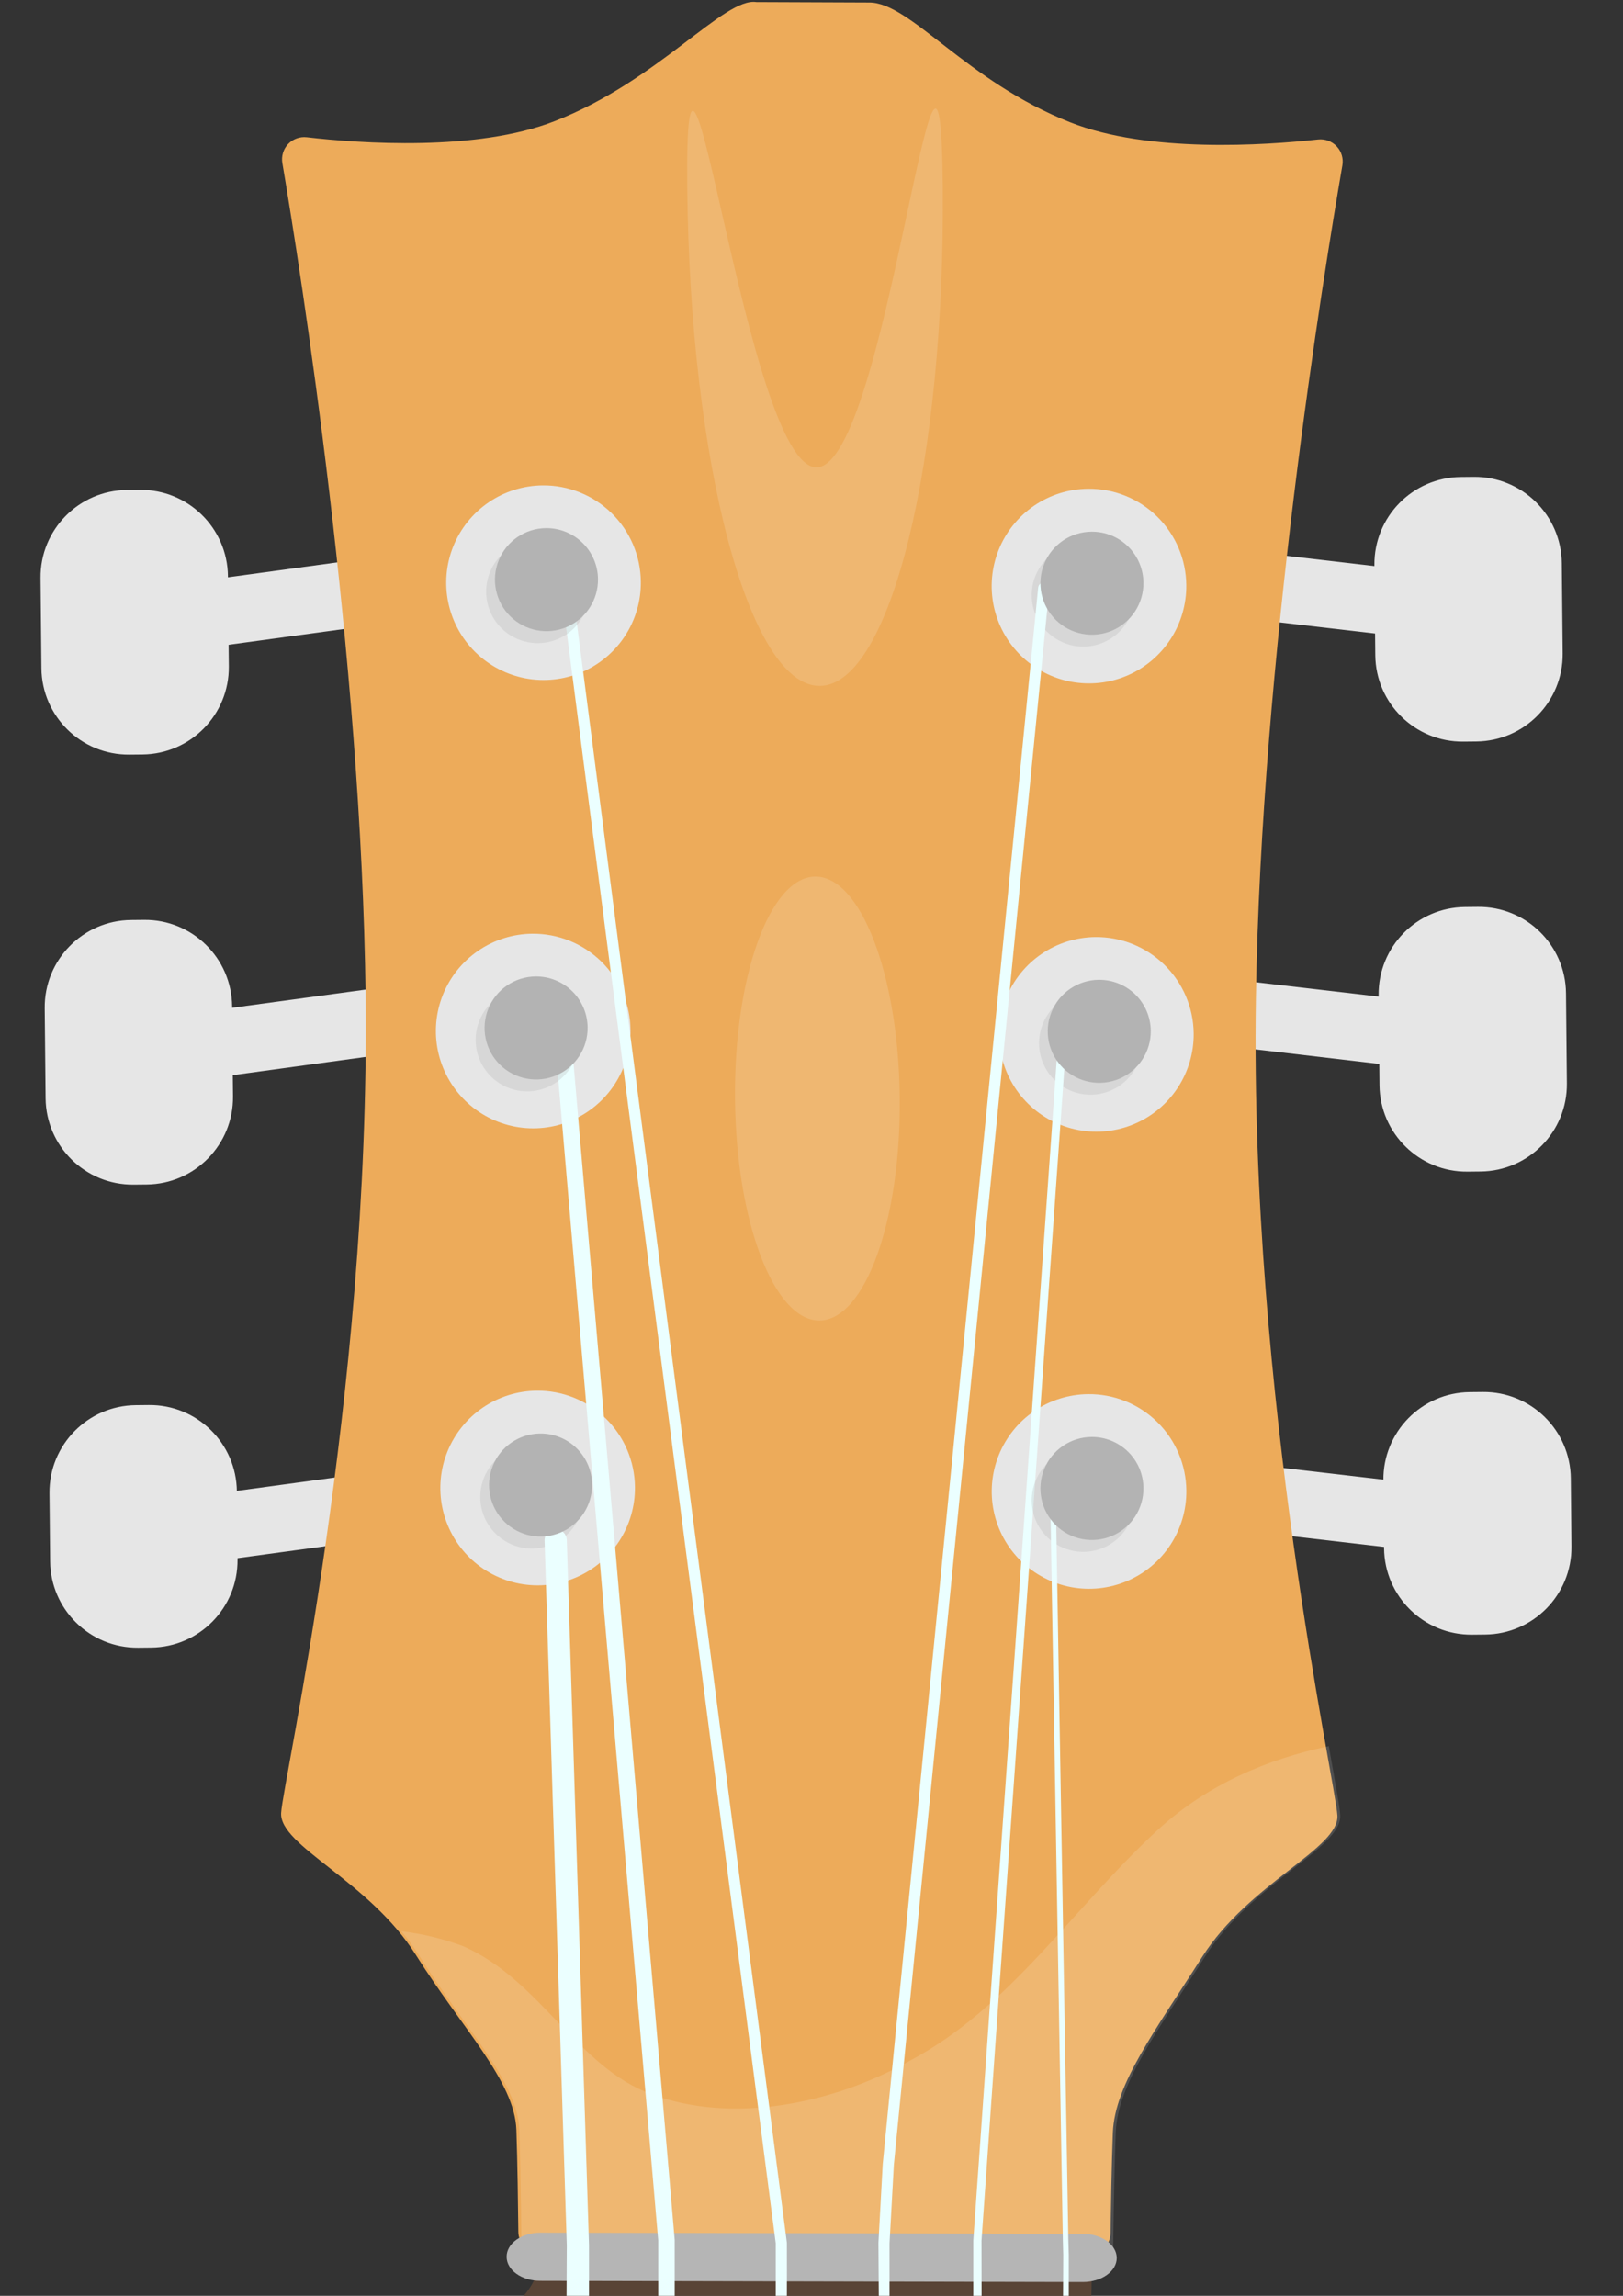 <?xml version="1.0" encoding="UTF-8" standalone="no"?>
<!-- Created with Inkscape (http://www.inkscape.org/) -->

<svg
   width="210mm"
   height="297mm"
   viewBox="0 0 595.276 841.89"
   version="1.1"
   id="svg1439"
   sodipodi:docname="temp.svg"
   inkscape:version="1.1.2 (0a00cf5339, 2022-02-04)"
   xmlns:inkscape="http://www.inkscape.org/namespaces/inkscape"
   xmlns:sodipodi="http://sodipodi.sourceforge.net/DTD/sodipodi-0.dtd"
   xmlns="http://www.w3.org/2000/svg"
   xmlns:svg="http://www.w3.org/2000/svg">
  <rect x="0" y="0" width="595.276" height="841.89" fill="#333333" stroke="none"/>
  <sodipodi:namedview
     id="namedview1441"
     pagecolor="#ffffff"
     bordercolor="#666666"
     borderopacity="1.0"
     inkscape:pageshadow="2"
     inkscape:pageopacity="0.0"
     inkscape:pagecheckerboard="0"
     inkscape:document-units="pt"
     showgrid="false"
     inkscape:zoom="0.26740451"
     inkscape:cx="200.07142"
     inkscape:cy="876.94855"
     inkscape:window-width="1919"
     inkscape:window-height="1031"
     inkscape:window-x="0"
     inkscape:window-y="23"
     inkscape:window-maximized="1"
     inkscape:current-layer="layer1"
     width="211mm"
     units="mm"
     scale-x="1"
     showborder="true" />
  <defs
     id="defs1436" />
  <g
     inkscape:label="Ebene 1"
     inkscape:groupmode="layer"
     id="layer1">
    <g
       id="g1206"
       transform="matrix(2.036,0,0,2.036,-156.276,-133.622)">
      <path
         id="neck-2"
         d="m 151.1,177.23 -0.53,-12.09 -39.02,5.32 0.53,12.1 z"
         fill="#e6e6e6"
         data-darkreader-inline-fill="">
        <animate
           attributeName="fill"
           restart="always"
           dur="4s"
           keyTimes="0;.1;1"
           values="#5f93f8; #5f93f8; #e6e6e6" />
      </path>
      <path
         id="neck-1"
         d="m 151.04,254.84 -0.54,-12.05 -39.03,5.32 0.55,12.08 z"
         fill="#e6e6e6"
         data-darkreader-inline-fill="">
        <animate
           attributeName="fill"
           restart="always"
           dur="4s"
           keyTimes="0;.1;1"
           values="#5f93f8; #5f93f8; #e6e6e6" />
      </path>
      <path
         id="neck-0"
         d="m 150.67,342.03 -0.55,-12.06 -39.02,5.31 0.53,12.07 z"
         fill="#e6e6e6"
         data-darkreader-inline-fill="">
        <animate
           attributeName="fill"
           restart="always"
           dur="4s"
           keyTimes="0;.1;1"
           values="#5f93f8; #5f93f8; #e6e6e6" />
      </path>
      <path
         id="key-1"
         d="m 100.834,278.997 2.34,-0.023 c 8.676,-0.084 15.641,-7.186 15.556,-15.862 l -0.159,-16.25 c -0.085,-8.676 -7.187,-15.64 -15.863,-15.555 l -2.34,0.023 c -8.676,0.084 -15.64,7.186 -15.556,15.862 l 0.159,16.25 c 0.085,8.675 7.187,15.64 15.863,15.555 z"
         fill="#e6e6e6"
         data-darkreader-inline-fill="">
        <animate
           attributeName="fill"
           restart="always"
           dur="4s"
           keyTimes="0;.1;1"
           values="#5f93f8; #5f93f8; #e6e6e6" />
      </path>
      <path
         id="key-0"
         d="m 101.65,362.4 2.34,-0.023 c 8.676,-0.085 15.64,-7.187 15.556,-15.863 l -0.12,-12.27 c -0.085,-8.676 -7.187,-15.64 -15.863,-15.555 l -2.34,0.023 c -8.676,0.084 -15.64,7.186 -15.556,15.862 l 0.12,12.27 c 0.085,8.676 7.187,15.64 15.863,15.556 z"
         fill="#e6e6e6"
         data-darkreader-inline-fill="">
        <animate
           attributeName="fill"
           restart="always"
           dur="4s"
           keyTimes="0;.1;1"
           values="#5f93f8; #5f93f8; #e6e6e6" />
      </path>
      <path
         id="key-2"
         d="m 100.081,201.546 2.34,-0.023 c 8.676,-0.085 15.64,-7.187 15.555,-15.863 l -0.158,-16.249 c -0.085,-8.676 -7.187,-15.64 -15.863,-15.556 l -2.34,0.023 c -8.676,0.085 -15.64,7.187 -15.556,15.863 l 0.159,16.249 c 0.085,8.676 7.187,15.641 15.863,15.556 z"
         fill="#e6e6e6"
         data-darkreader-inline-fill="">
        <animate
           attributeName="fill"
           restart="always"
           dur="4s"
           keyTimes="0;.1;1"
           values="#5f93f8; #5f93f8; #e6e6e6" />
      </path>
      <path
         id="neck-3"
         d="m 291.23,175.86 0.29,-12.1 39.11,4.56 -0.28,12.1 z"
         fill="#e6e6e6"
         data-darkreader-inline-fill="">
        <animate
           attributeName="fill"
           restart="always"
           dur="4s"
           keyTimes="0;.1;1"
           values="#5f93f8; #5f93f8; #e6e6e6" />
      </path>
      <path
         id="neck-4"
         d="m 292.81,253.45 0.3,-12.06 39.12,4.56 -0.31,12.09 z"
         fill="#e6e6e6"
         data-darkreader-inline-fill="">
        <animate
           attributeName="fill"
           restart="always"
           dur="4s"
           keyTimes="0;.1;1"
           values="#5f93f8; #5f93f8; #e6e6e6" />
      </path>
      <path
         id="neck-5"
         d="m 294.88,340.62 0.31,-12.07 39.12,4.55 -0.29,12.07 z"
         fill="#e6e6e6"
         data-darkreader-inline-fill="">
        <animate
           attributeName="fill"
           restart="always"
           dur="4s"
           keyTimes="0;.1;1"
           values="#5f93f8; #5f93f8; #e6e6e6" />
      </path>
      <path
         id="key-4"
         d="m 343.001,228.964 -2.34,0.023 c -8.676,0.085 -15.64,7.187 -15.555,15.863 l 0.159,16.249 c 0.084,8.676 7.186,15.641 15.862,15.556 l 2.34,-0.023 c 8.676,-0.085 15.641,-7.187 15.556,-15.863 l -0.159,-16.249 c -0.085,-8.676 -7.187,-15.64 -15.863,-15.556 z"
         fill="#e6e6e6"
         data-darkreader-inline-fill="">
        <animate
           attributeName="fill"
           restart="always"
           dur="4s"
           keyTimes="0;.1;1"
           values="#5f93f8; #5f93f8; #e6e6e6" />
      </path>
      <path
         id="key-5"
         d="m 343.866,316.342 -2.34,0.023 c -8.676,0.085 -15.641,7.187 -15.556,15.863 l 0.12,12.269 c 0.085,8.676 7.187,15.64 15.863,15.556 l 2.34,-0.023 c 8.676,-0.085 15.64,-7.187 15.555,-15.863 l -0.12,-12.269 c -0.084,-8.676 -7.186,-15.641 -15.862,-15.556 z"
         fill="#e6e6e6"
         data-darkreader-inline-fill="">
        <animate
           attributeName="fill"
           restart="always"
           dur="4s"
           keyTimes="0;.1;1"
           values="#5f93f8; #5f93f8; #e6e6e6" />
      </path>
      <path
         id="key-3"
         d="m 342.244,151.515 -2.339,0.023 c -8.676,0.085 -15.641,7.187 -15.556,15.863 l 0.159,16.249 c 0.084,8.676 7.187,15.641 15.862,15.556 l 2.34,-0.023 c 8.676,-0.085 15.641,-7.187 15.556,-15.863 l -0.159,-16.249 c -0.085,-8.676 -7.187,-15.64 -15.863,-15.556 z"
         fill="#e6e6e6"
         data-darkreader-inline-fill="">
        <animate
           attributeName="fill"
           restart="always"
           dur="4s"
           keyTimes="0;.1;1"
           values="#5f93f8; #5f93f8; #e6e6e6" />
      </path>
      <path
         d="m 273.4,475.74 -100.28,-0.21 c 0,1.37 -2.194,3.81 -2.194,3.81 l 102.429,-1e-5 c 0,0 0.065,-2.24 0.045,-3.6 z"
         fill="#594436"
         data-darkreader-inline-fill=""
         id="path14"
         sodipodi:nodetypes="cccccc" />
      <path
         d="m 213,66 c -5.84,-0.87 -17.55,14.14 -36.37,21.47 -14,5.47 -34.9,4 -44.61,2.88 -0.616,-0.071 -1.241,0.003 -1.823,0.215 -0.583,0.212 -1.109,0.557 -1.536,1.007 -0.426,0.45 -0.743,0.993 -0.923,1.586 -0.181,0.593 -0.221,1.22 -0.118,1.832 3.3,19.48 14.26,88.66 15,150.05 0.83,72.3 -14.88,141.16 -15.22,147.12 -0.34,5.96 15.86,12.22 24.27,25.57 8.41,13.35 17.8,22.72 18.11,31.51 0.2,5.82 0.3,13.67 0.35,18.32 0,1.051 0.413,2.059 1.15,2.807 0.737,0.749 1.739,1.177 2.79,1.193 L 198,472 l 23.49,0.38 h 1.7 l 16.32,-0.19 33.3,-0.4 c 1.052,0 2.062,-0.414 2.811,-1.154 0.748,-0.739 1.176,-1.744 1.189,-2.796 0.07,-4.58 0.2,-12.28 0.42,-18.08 0.35,-8.78 7.62,-18.34 16.08,-31.65 8.46,-13.31 24.68,-19.51 24.37,-25.47 -0.31,-5.96 -15.82,-74.93 -14.68,-147.23 0.95,-61.38 12.21,-130.52 15.58,-150 0.106,-0.61 0.068,-1.237 -0.109,-1.83 -0.178,-0.593 -0.491,-1.137 -0.915,-1.589 -0.423,-0.452 -0.946,-0.799 -1.527,-1.014 -0.581,-0.215 -1.203,-0.293 -1.819,-0.226 -9.72,1.06 -30.59,2.46 -44.61,-3.07 C 250.79,80.29 240.73,66 233.31,66.08 Z"
         fill="#edab5a"
         data-darkreader-inline-fill=""
         id="path18" />
      <path
         opacity="0.14"
         d="m 240.73,436.75 c -13.93,7.87 -32.11,11.5 -46.64,6.05 -13.33,-4.84 -20,-20.59 -33.92,-26.65 -3.586,-1.336 -7.319,-2.236 -11.12,-2.68 1.144,1.362 2.197,2.798 3.15,4.3 8.4,13.34 17.81,22.72 18.11,31.51 0.3,8.79 0.38,22.22 0.38,22.22 l 27.86,0.45 23.5,0.38 h 1.7 l 16.31,-0.19 37.22,-0.45 c 0,0 0.13,-13.19 0.47,-22 0.34,-8.81 7.61,-18.34 16.07,-31.65 8.46,-13.31 24.69,-19.51 24.37,-25.47 -0.06,-1.31 -0.86,-5.67 -2.06,-12.44 C 305,382.48 294.4,387 285.55,395 269.8,409.49 258.9,427.05 240.73,436.75 Z"
         fill="#ffffff"
         data-darkreader-inline-fill=""
         id="path20" />
      <path
         d="m 173.7,318.75 c 2.915,0.006 5.763,0.876 8.184,2.501 2.42,1.624 4.305,3.93 5.415,6.626 1.11,2.696 1.396,5.66 0.822,8.518 -0.575,2.858 -1.984,5.482 -4.05,7.539 -2.065,2.057 -4.695,3.456 -7.555,4.019 -2.861,0.563 -5.824,0.265 -8.515,-0.857 -2.691,-1.121 -4.989,-3.015 -6.604,-5.442 -1.615,-2.427 -2.473,-5.279 -2.467,-8.194 0.004,-1.936 0.389,-3.852 1.133,-5.638 0.745,-1.787 1.834,-3.41 3.205,-4.776 1.372,-1.366 2.999,-2.448 4.789,-3.185 1.79,-0.738 3.707,-1.115 5.643,-1.111 z"
         fill="#75787a"
         data-darkreader-inline-fill=""
         id="path22" />
      <path
         d="m 173.84,349 h -0.2 c -3.062,-0.009 -6.052,-0.925 -8.594,-2.633 -2.541,-1.708 -4.519,-4.13 -5.684,-6.962 -1.166,-2.831 -1.466,-5.944 -0.863,-8.946 0.603,-3.002 2.082,-5.757 4.251,-7.919 1.436,-1.453 3.15,-2.602 5.04,-3.379 1.89,-0.776 3.917,-1.164 5.96,-1.141 4.111,-0.019 8.06,1.597 10.98,4.49 2.92,2.894 4.571,6.829 4.59,10.94 0.018,4.111 -1.597,8.061 -4.491,10.981 -2.893,2.92 -6.828,4.57 -10.939,4.589 z m -0.31,-29.48 c -3.713,0.016 -7.268,1.506 -9.882,4.143 -2.614,2.637 -4.074,6.204 -4.058,9.917 0.016,3.713 1.506,7.268 4.143,9.882 2.636,2.614 6.204,4.074 9.917,4.058 h 0.17 c 1.838,-0.008 3.657,-0.378 5.353,-1.089 1.695,-0.71 3.234,-1.748 4.529,-3.054 1.294,-1.305 2.319,-2.853 3.015,-4.555 0.696,-1.701 1.051,-3.523 1.043,-5.362 -0.008,-1.838 -0.378,-3.657 -1.089,-5.353 -0.711,-1.695 -1.749,-3.234 -3.054,-4.529 -1.306,-1.294 -2.854,-2.319 -4.555,-3.015 -1.702,-0.697 -3.524,-1.051 -5.362,-1.043 z"
         fill="#3f3f3f"
         data-darkreader-inline-fill=""
         id="path24" />
      <path
         d="m 173.69,326.26 c 1.429,0.004 2.826,0.432 4.012,1.229 1.187,0.797 2.11,1.928 2.654,3.25 0.544,1.322 0.684,2.776 0.402,4.177 -0.282,1.402 -0.973,2.688 -1.986,3.697 -1.013,1.009 -2.302,1.694 -3.705,1.971 -1.403,0.276 -2.856,0.13 -4.175,-0.419 -1.32,-0.55 -2.447,-1.478 -3.24,-2.668 -0.792,-1.189 -1.214,-2.587 -1.212,-4.017 0.005,-1.918 0.772,-3.756 2.131,-5.11 1.359,-1.354 3.201,-2.113 5.119,-2.11 z"
         fill="#75787a"
         data-darkreader-inline-fill=""
         id="path26" />
      <path
         d="m 173.75,341.47 h -0.09 c -2.122,0 -4.156,-0.843 -5.657,-2.343 -1.5,-1.5 -2.343,-3.535 -2.343,-5.657 0,-2.122 0.843,-4.157 2.343,-5.657 1.501,-1.5 3.535,-2.343 5.657,-2.343 2.122,-0.007 4.159,0.83 5.664,2.325 1.505,1.496 2.355,3.528 2.361,5.65 0.007,2.122 -0.83,4.159 -2.325,5.664 -1.496,1.505 -3.528,2.354 -5.65,2.361 z M 173.62,327 c -1.724,0 -3.377,0.685 -4.596,1.904 -1.219,1.219 -1.904,2.872 -1.904,4.596 0,1.724 0.685,3.377 1.904,4.596 1.219,1.219 2.872,1.904 4.596,1.904 h 0.08 c 1.724,-0.007 3.375,-0.698 4.589,-1.921 1.214,-1.224 1.893,-2.88 1.886,-4.604 -0.006,-1.724 -0.698,-3.375 -1.921,-4.589 -1.224,-1.214 -2.88,-1.893 -4.604,-1.886 z"
         fill="#3f3f3f"
         data-darkreader-inline-fill=""
         id="path28" />
      <path
         d="m 272.87,319 c 2.915,0.006 5.763,0.876 8.184,2.501 2.421,1.624 4.305,3.93 5.416,6.626 1.11,2.696 1.396,5.66 0.821,8.518 -0.575,2.858 -1.984,5.482 -4.049,7.539 -2.066,2.057 -4.695,3.456 -7.556,4.019 -2.86,0.563 -5.823,0.265 -8.514,-0.856 -2.691,-1.122 -4.99,-3.016 -6.604,-5.443 -1.615,-2.427 -2.474,-5.279 -2.468,-8.194 0.003,-1.936 0.387,-3.853 1.131,-5.64 0.744,-1.787 1.833,-3.411 3.205,-4.777 1.371,-1.366 2.999,-2.448 4.79,-3.185 1.79,-0.737 3.708,-1.113 5.644,-1.108 z"
         fill="#75787a"
         data-darkreader-inline-fill=""
         id="path30" />
      <path
         d="m 273,349.18 h -0.19 c -2.036,0.009 -4.053,-0.384 -5.937,-1.155 -1.884,-0.771 -3.597,-1.906 -5.042,-3.339 -1.446,-1.433 -2.595,-3.137 -3.381,-5.014 -0.787,-1.878 -1.197,-3.891 -1.205,-5.927 -0.009,-2.035 0.384,-4.053 1.155,-5.936 0.771,-1.884 1.905,-3.598 3.339,-5.043 1.433,-1.445 3.137,-2.594 5.014,-3.381 1.877,-0.787 3.891,-1.196 5.927,-1.205 h 0.19 c 4.111,-0.017 8.06,1.599 10.979,4.494 2.919,2.895 4.569,6.83 4.586,10.941 0.017,4.111 -1.599,8.06 -4.494,10.979 -2.895,2.919 -6.83,4.569 -10.941,4.586 z m -0.31,-29.48 c -3.745,0.024 -7.328,1.531 -9.963,4.192 -2.636,2.661 -4.109,6.258 -4.097,10.003 0.012,3.745 1.508,7.332 4.16,9.976 2.652,2.644 6.245,4.129 9.99,4.129 3.745,0 7.337,-1.485 9.989,-4.129 2.653,-2.644 4.149,-6.231 4.161,-9.976 0.012,-3.745 -1.462,-7.342 -4.097,-10.003 -2.636,-2.661 -6.218,-4.168 -9.963,-4.192 z"
         fill="#3f3f3f"
         data-darkreader-inline-fill=""
         id="path32" />
      <path
         d="m 272.85,326.47 c 1.43,0.002 2.827,0.428 4.015,1.224 1.188,0.796 2.113,1.927 2.658,3.248 0.546,1.322 0.687,2.776 0.406,4.178 -0.281,1.402 -0.971,2.69 -1.984,3.699 -1.012,1.01 -2.302,1.697 -3.704,1.974 -1.403,0.277 -2.857,0.132 -4.177,-0.417 -1.321,-0.549 -2.448,-1.477 -3.241,-2.668 -0.793,-1.19 -1.215,-2.588 -1.213,-4.018 10e-4,-0.949 0.19,-1.889 0.554,-2.766 0.365,-0.877 0.898,-1.673 1.571,-2.343 0.672,-0.671 1.47,-1.202 2.347,-1.565 0.878,-0.362 1.818,-0.547 2.768,-0.546 z"
         fill="#75787a"
         data-darkreader-inline-fill=""
         id="path34" />
      <path
         d="m 272.92,341.67 h -0.1 c -2.122,0 -4.157,-0.843 -5.657,-2.343 -1.5,-1.5 -2.343,-3.535 -2.343,-5.657 0.021,-2.115 0.87,-4.138 2.366,-5.634 1.496,-1.496 3.519,-2.345 5.634,-2.366 2.007,0.15 3.883,1.051 5.256,2.523 1.372,1.472 2.139,3.407 2.148,5.42 0.009,2.012 -0.741,3.954 -2.101,5.438 -1.359,1.484 -3.228,2.401 -5.233,2.569 z m -0.14,-14.46 c -1.724,0.007 -3.375,0.698 -4.589,1.922 -1.214,1.223 -1.893,2.879 -1.886,4.603 0.006,1.724 0.698,3.375 1.921,4.589 1.224,1.214 2.88,1.893 4.604,1.886 0.85,0.007 1.693,-0.156 2.479,-0.478 0.787,-0.323 1.501,-0.8 2.101,-1.402 0.909,-0.905 1.53,-2.06 1.784,-3.318 0.253,-1.258 0.128,-2.563 -0.36,-3.75 -0.488,-1.187 -1.317,-2.203 -2.382,-2.918 -1.065,-0.716 -2.319,-1.1 -3.602,-1.104 z"
         fill="#3f3f3f"
         data-darkreader-inline-fill=""
         id="path36" />
      <path
         d="m 173.26,236.81 c 2.918,0.004 5.769,0.873 8.193,2.498 2.424,1.625 4.311,3.933 5.424,6.631 1.112,2.697 1.399,5.665 0.824,8.526 -0.575,2.861 -1.985,5.487 -4.053,7.546 -2.067,2.059 -4.699,3.459 -7.563,4.022 -2.863,0.563 -5.829,0.264 -8.522,-0.859 -2.693,-1.123 -4.993,-3.02 -6.608,-5.451 -1.615,-2.43 -2.473,-5.285 -2.465,-8.203 0.01,-3.909 1.572,-7.653 4.341,-10.411 2.77,-2.758 6.52,-4.304 10.429,-4.299 z"
         fill="#75787a"
         data-darkreader-inline-fill=""
         id="path38" />
      <path
         d="m 173.39,267 h -0.19 c -4.06,-0.025 -7.945,-1.659 -10.802,-4.543 -2.858,-2.884 -4.455,-6.784 -4.443,-10.844 0.013,-4.06 1.634,-7.95 4.51,-10.816 2.875,-2.867 6.77,-4.477 10.83,-4.477 4.06,0 7.955,1.61 10.83,4.477 2.876,2.866 4.497,6.756 4.51,10.816 0.013,4.06 -1.585,7.96 -4.443,10.844 -2.857,2.884 -6.742,4.518 -10.802,4.543 z m -0.31,-29.48 c -3.721,0.024 -7.281,1.522 -9.899,4.166 -2.619,2.644 -4.083,6.218 -4.071,9.939 0.012,3.721 1.499,7.286 4.134,9.913 2.636,2.627 6.205,4.102 9.926,4.102 3.721,0 7.291,-1.475 9.926,-4.102 2.636,-2.627 4.122,-6.192 4.134,-9.913 0.012,-3.721 -1.452,-7.295 -4.07,-9.939 -2.619,-2.644 -6.179,-4.142 -9.9,-4.166 z"
         fill="#3f3f3f"
         data-darkreader-inline-fill=""
         id="path40" />
      <path
         d="m 173.25,244.32 c 1.43,0.004 2.826,0.432 4.012,1.229 1.187,0.797 2.11,1.928 2.654,3.25 0.544,1.322 0.684,2.776 0.402,4.177 -0.282,1.402 -0.973,2.688 -1.986,3.697 -1.013,1.009 -2.302,1.694 -3.705,1.971 -1.403,0.276 -2.856,0.13 -4.175,-0.419 -1.32,-0.55 -2.447,-1.478 -3.24,-2.668 -0.792,-1.189 -1.214,-2.588 -1.212,-4.017 0.001,-0.95 0.19,-1.891 0.555,-2.768 0.365,-0.878 0.9,-1.674 1.573,-2.345 0.674,-0.671 1.473,-1.202 2.351,-1.563 0.879,-0.362 1.821,-0.547 2.771,-0.544 z"
         fill="#75787a"
         data-darkreader-inline-fill=""
         id="path42" />
      <path
         d="m 173.32,259.53 h -0.1 c -2.007,-0.151 -3.883,-1.053 -5.254,-2.526 -1.371,-1.473 -2.137,-3.409 -2.145,-5.421 -0.007,-2.013 0.744,-3.954 2.104,-5.437 1.36,-1.484 3.229,-2.4 5.235,-2.566 h 0.09 c 2.007,0.15 3.884,1.051 5.256,2.523 1.372,1.472 2.139,3.407 2.148,5.42 0.009,2.012 -0.741,3.954 -2.1,5.438 -1.36,1.484 -3.228,2.401 -5.234,2.569 z m -0.15,-14.46 c -1.724,0.007 -3.375,0.698 -4.589,1.921 -1.214,1.224 -1.893,2.88 -1.886,4.604 0.007,1.724 0.698,3.375 1.922,4.589 1.223,1.214 2.879,1.893 4.603,1.886 0.853,0.013 1.701,-0.147 2.49,-0.472 0.789,-0.325 1.504,-0.808 2.1,-1.418 0.911,-0.904 1.533,-2.058 1.788,-3.316 0.254,-1.258 0.129,-2.563 -0.36,-3.75 -0.488,-1.187 -1.318,-2.202 -2.384,-2.917 -1.066,-0.714 -2.321,-1.096 -3.604,-1.097 z"
         fill="#3f3f3f"
         data-darkreader-inline-fill=""
         id="path44" />
      <path
         d="m 273.65,237 c 2.918,0.004 5.769,0.873 8.193,2.498 2.424,1.625 4.312,3.933 5.424,6.631 1.112,2.697 1.399,5.665 0.824,8.526 -0.575,2.861 -1.985,5.487 -4.053,7.546 -2.067,2.059 -4.699,3.459 -7.562,4.022 -2.864,0.563 -5.83,0.264 -8.523,-0.859 -2.693,-1.123 -4.993,-3.02 -6.608,-5.451 -1.615,-2.43 -2.473,-5.285 -2.465,-8.203 0.011,-3.908 1.572,-7.653 4.341,-10.411 2.77,-2.758 6.52,-4.304 10.429,-4.299 z"
         fill="#75787a"
         data-darkreader-inline-fill=""
         id="path46" />
      <path
         d="m 273.78,267.25 h -0.19 c -2.035,-0.004 -4.05,-0.409 -5.929,-1.191 -1.879,-0.783 -3.586,-1.928 -5.022,-3.37 -1.437,-1.442 -2.575,-3.153 -3.35,-5.035 -0.776,-1.882 -1.173,-3.899 -1.169,-5.934 0.004,-2.035 0.409,-4.05 1.191,-5.929 0.783,-1.879 1.928,-3.586 3.37,-5.022 1.442,-1.437 3.153,-2.575 5.035,-3.351 1.882,-0.775 3.899,-1.172 5.934,-1.168 v 0 c 4.111,-0.016 8.06,1.602 10.978,4.497 2.918,2.896 4.566,6.832 4.582,10.943 0.016,4.111 -1.602,8.06 -4.497,10.978 -2.896,2.918 -6.832,4.566 -10.943,4.582 z m -0.29,-29.49 c -3.719,0.021 -7.278,1.516 -9.897,4.157 -2.619,2.642 -4.083,6.213 -4.073,9.933 0.011,3.719 1.496,7.283 4.129,9.909 2.634,2.626 6.202,4.101 9.921,4.101 3.72,0 7.287,-1.475 9.921,-4.101 2.634,-2.626 4.118,-6.19 4.129,-9.909 0.011,-3.72 -1.454,-7.291 -4.073,-9.933 -2.618,-2.641 -6.178,-4.136 -9.897,-4.157 z"
         fill="#3f3f3f"
         data-darkreader-inline-fill=""
         id="path48" />
      <path
         d="m 273.64,244.53 c 1.43,0.004 2.826,0.432 4.012,1.229 1.187,0.797 2.111,1.928 2.654,3.25 0.544,1.322 0.684,2.776 0.402,4.177 -0.282,1.402 -0.973,2.688 -1.986,3.697 -1.013,1.009 -2.302,1.695 -3.705,1.971 -1.402,0.276 -2.855,0.13 -4.175,-0.419 -1.32,-0.549 -2.447,-1.478 -3.24,-2.668 -0.792,-1.189 -1.214,-2.587 -1.212,-4.017 0.001,-0.95 0.19,-1.891 0.555,-2.768 0.365,-0.878 0.9,-1.674 1.573,-2.345 0.674,-0.671 1.473,-1.202 2.351,-1.563 0.879,-0.362 1.821,-0.547 2.771,-0.544 z"
         fill="#75787a"
         data-darkreader-inline-fill=""
         id="path50" />
      <path
         d="m 273.7,259.74 h -0.09 c -2.122,0.009 -4.16,-0.825 -5.667,-2.318 -1.507,-1.494 -2.359,-3.525 -2.368,-5.647 -0.009,-2.122 0.824,-4.16 2.318,-5.667 1.494,-1.507 3.525,-2.359 5.647,-2.368 h 0.1 c 1.05,-0.004 2.091,0.199 3.064,0.598 0.972,0.398 1.856,0.984 2.601,1.724 0.746,0.74 1.339,1.62 1.744,2.589 0.406,0.969 0.617,2.008 0.621,3.059 0.004,1.051 -0.199,2.092 -0.598,3.064 -0.398,0.972 -0.984,1.856 -1.724,2.602 -0.74,0.745 -1.62,1.338 -2.589,1.744 -0.969,0.405 -2.009,0.616 -3.059,0.62 z m -0.14,-14.46 c -1.726,0.009 -3.378,0.703 -4.594,1.928 -1.216,1.226 -1.896,2.883 -1.891,4.609 0.004,1.727 0.693,3.38 1.916,4.599 1.222,1.219 2.878,1.904 4.604,1.904 1.726,0 3.382,-0.685 4.604,-1.904 1.222,-1.219 1.911,-2.872 1.916,-4.599 0.004,-1.726 -0.676,-3.383 -1.891,-4.609 -1.216,-1.225 -2.868,-1.919 -4.594,-1.928 z"
         fill="#3f3f3f"
         data-darkreader-inline-fill=""
         id="path52" />
      <path
         d="m 174.79,156 c 2.914,0.01 5.76,0.883 8.178,2.51 2.417,1.626 4.299,3.933 5.406,6.628 1.108,2.696 1.391,5.659 0.815,8.515 -0.576,2.857 -1.986,5.479 -4.051,7.534 -2.065,2.056 -4.694,3.453 -7.553,4.016 -2.859,0.562 -5.821,0.264 -8.511,-0.856 -2.69,-1.12 -4.988,-3.012 -6.603,-5.438 -1.615,-2.425 -2.475,-5.275 -2.471,-8.189 0.004,-1.938 0.39,-3.856 1.135,-5.645 0.746,-1.788 1.836,-3.413 3.21,-4.78 1.373,-1.367 3.003,-2.45 4.795,-3.187 1.792,-0.737 3.712,-1.113 5.65,-1.108 z"
         fill="#75787a"
         data-darkreader-inline-fill=""
         id="path54" />
      <path
         d="m 174.92,186.24 h -0.19 c -2.036,-0.005 -4.05,-0.41 -5.929,-1.193 -1.879,-0.783 -3.585,-1.929 -5.021,-3.372 -1.436,-1.442 -2.574,-3.153 -3.349,-5.036 -0.775,-1.882 -1.171,-3.899 -1.166,-5.934 0.004,-2.036 0.41,-4.05 1.193,-5.929 0.783,-1.879 1.929,-3.585 3.371,-5.021 1.443,-1.436 3.154,-2.574 5.036,-3.349 1.883,-0.774 3.899,-1.171 5.935,-1.166 v 0 c 4.111,-0.016 8.059,1.602 10.977,4.497 2.918,2.896 4.567,6.832 4.583,10.943 0.016,4.111 -1.602,8.06 -4.498,10.978 -2.895,2.918 -6.831,4.566 -10.942,4.582 z m -0.3,-29.49 c -3.713,0.015 -7.268,1.504 -9.884,4.139 -2.615,2.636 -4.076,6.203 -4.061,9.916 0.014,3.713 1.503,7.268 4.139,9.883 2.636,2.616 6.203,4.077 9.916,4.062 h 0.17 c 3.713,-0.015 7.268,-1.504 9.883,-4.139 2.615,-2.636 4.076,-6.203 4.062,-9.916 -0.015,-3.713 -1.504,-7.268 -4.14,-9.883 -2.636,-2.616 -6.202,-4.077 -9.915,-4.062 z"
         fill="#3f3f3f"
         data-darkreader-inline-fill=""
         id="path56" />
      <path
         d="m 174.78,163.52 c 1.429,0.004 2.826,0.432 4.012,1.229 1.187,0.797 2.11,1.928 2.654,3.25 0.544,1.322 0.684,2.776 0.402,4.177 -0.282,1.402 -0.974,2.688 -1.986,3.697 -1.013,1.009 -2.303,1.695 -3.705,1.971 -1.403,0.276 -2.856,0.13 -4.176,-0.419 -1.319,-0.549 -2.447,-1.478 -3.239,-2.668 -0.792,-1.189 -1.214,-2.587 -1.212,-4.017 0.001,-0.95 0.19,-1.891 0.555,-2.768 0.365,-0.878 0.9,-1.674 1.573,-2.345 0.673,-0.671 1.472,-1.202 2.351,-1.563 0.879,-0.362 1.82,-0.547 2.771,-0.544 z"
         fill="#75787a"
         data-darkreader-inline-fill=""
         id="path58" />
      <path
         d="m 174.84,178.73 h -0.09 c -1.573,-0.012 -3.108,-0.489 -4.413,-1.369 -1.304,-0.881 -2.32,-2.126 -2.919,-3.581 -0.6,-1.455 -0.758,-3.054 -0.453,-4.598 0.304,-1.544 1.058,-2.964 2.165,-4.082 1.52,-1.463 3.54,-2.293 5.65,-2.32 2.122,0 4.157,0.843 5.657,2.343 1.5,1.5 2.343,3.535 2.343,5.657 -0.013,2.103 -0.853,4.116 -2.339,5.604 -1.486,1.487 -3.498,2.33 -5.601,2.346 z m -0.14,-14.46 c -1.705,0.018 -3.335,0.708 -4.537,1.918 -1.201,1.211 -1.878,2.846 -1.883,4.552 -0.003,1.72 0.677,3.37 1.89,4.589 1.213,1.218 2.861,1.906 4.58,1.911 h 0.08 c 1.724,-0.007 3.375,-0.698 4.589,-1.921 1.214,-1.224 1.893,-2.88 1.886,-4.604 -0.006,-1.724 -0.698,-3.375 -1.921,-4.589 -1.224,-1.214 -2.88,-1.893 -4.604,-1.886 h -0.08 z"
         fill="#3f3f3f"
         data-darkreader-inline-fill=""
         id="path60" />
      <path
         d="m 272.73,156.21 c 2.92,-0.004 5.775,0.859 8.204,2.479 2.429,1.62 4.323,3.925 5.441,6.622 1.119,2.697 1.411,5.665 0.841,8.529 -0.57,2.864 -1.977,5.494 -4.043,7.557 -2.066,2.063 -4.698,3.467 -7.563,4.033 -2.864,0.566 -5.832,0.27 -8.528,-0.852 -2.695,-1.122 -4.997,-3.019 -6.614,-5.45 -1.617,-2.432 -2.476,-5.288 -2.468,-8.208 0.008,-3.902 1.563,-7.642 4.324,-10.4 2.762,-2.757 6.504,-4.307 10.406,-4.31 z"
         fill="#75787a"
         data-darkreader-inline-fill=""
         id="path62" />
      <path
         d="m 272.86,186.44 h -0.19 c -4.111,0.015 -8.059,-1.605 -10.976,-4.501 -2.918,-2.897 -4.565,-6.833 -4.579,-10.944 -0.015,-4.111 1.604,-8.059 4.501,-10.976 2.896,-2.917 6.833,-4.564 10.944,-4.579 h 0.18 c 3.064,0.007 6.057,0.923 8.6,2.631 2.543,1.708 4.523,4.132 5.689,6.965 1.166,2.834 1.465,5.949 0.86,8.953 -0.605,3.003 -2.087,5.76 -4.259,7.921 -2.852,2.872 -6.723,4.5 -10.77,4.53 z M 272.57,157 c -3.713,0.013 -7.269,1.501 -9.885,4.136 -2.616,2.635 -4.078,6.201 -4.065,9.914 0.013,3.713 1.501,7.269 4.136,9.885 2.635,2.616 6.201,4.078 9.914,4.065 h 0.17 c 3.713,-0.015 7.268,-1.504 9.883,-4.139 2.615,-2.636 4.076,-6.203 4.062,-9.916 -0.015,-3.713 -1.504,-7.268 -4.14,-9.883 -2.635,-2.616 -6.202,-4.077 -9.915,-4.062 z"
         fill="#3f3f3f"
         data-darkreader-inline-fill=""
         id="path64" />
      <path
         d="m 272.72,163.73 c 1.43,0.004 2.826,0.432 4.013,1.23 1.187,0.797 2.11,1.929 2.654,3.252 0.544,1.322 0.683,2.776 0.4,4.178 -0.283,1.402 -0.975,2.688 -1.989,3.697 -1.014,1.008 -2.304,1.693 -3.707,1.968 -1.404,0.275 -2.857,0.128 -4.177,-0.423 -1.319,-0.551 -2.446,-1.481 -3.237,-2.672 -0.791,-1.191 -1.211,-2.59 -1.207,-4.02 10e-4,-0.95 0.19,-1.89 0.555,-2.767 0.365,-0.877 0.9,-1.673 1.574,-2.342 0.673,-0.67 1.472,-1.201 2.351,-1.561 0.879,-0.36 1.82,-0.544 2.77,-0.54 z"
         fill="#75787a"
         data-darkreader-inline-fill=""
         id="path66" />
      <path
         d="m 272.79,178.93 h -0.11 c -1.573,-0.014 -3.107,-0.492 -4.409,-1.373 -1.303,-0.882 -2.317,-2.127 -2.916,-3.582 -0.599,-1.454 -0.755,-3.053 -0.45,-4.596 0.305,-1.543 1.058,-2.962 2.165,-4.079 1.508,-1.482 3.536,-2.315 5.65,-2.32 2.121,0 4.156,0.843 5.657,2.343 1.5,1.5 2.343,3.535 2.343,5.657 0,2.103 -0.828,4.121 -2.304,5.618 -1.477,1.497 -3.484,2.353 -5.586,2.382 z m -0.15,-14.46 c -1.731,0.011 -3.388,0.707 -4.606,1.937 -1.218,1.229 -1.9,2.892 -1.894,4.623 0.005,1.731 0.696,3.389 1.922,4.611 1.226,1.223 2.887,1.909 4.618,1.909 1.731,0 3.391,-0.686 4.617,-1.909 1.226,-1.222 1.917,-2.88 1.923,-4.611 0.005,-1.731 -0.676,-3.394 -1.895,-4.623 -1.218,-1.23 -2.874,-1.926 -4.605,-1.937 z"
         fill="#3f3f3f"
         data-darkreader-inline-fill=""
         id="path68" />
      <path
         d="m 192.2,170.39 c 0.038,3.468 -0.954,6.869 -2.85,9.772 -1.896,2.904 -4.61,5.18 -7.8,6.541 -3.19,1.361 -6.712,1.745 -10.12,1.104 -3.408,-0.641 -6.549,-2.279 -9.026,-4.706 -2.478,-2.426 -4.179,-5.533 -4.89,-8.928 -0.711,-3.394 -0.4,-6.923 0.895,-10.14 1.295,-3.217 3.515,-5.977 6.379,-7.932 2.865,-1.956 6.244,-3.017 9.712,-3.051 4.646,-0.045 9.12,1.756 12.439,5.007 3.319,3.251 5.211,7.687 5.261,12.333 z"
         fill="#e6e6e6"
         data-darkreader-inline-fill=""
         id="path70" />
      <path
         d="m 190.34,251.14 c 0.037,3.467 -0.955,6.868 -2.85,9.771 -1.895,2.904 -4.609,5.18 -7.798,6.541 -3.19,1.361 -6.711,1.746 -10.119,1.106 -3.407,-0.641 -6.549,-2.277 -9.026,-4.703 -2.478,-2.426 -4.18,-5.532 -4.893,-8.926 -0.712,-3.393 -0.401,-6.922 0.892,-10.139 1.293,-3.217 3.512,-5.978 6.375,-7.935 2.863,-1.956 6.241,-3.019 9.709,-3.055 4.647,-0.045 9.121,1.755 12.442,5.006 3.32,3.251 5.215,7.687 5.268,12.334 z"
         fill="#e6e6e6"
         data-darkreader-inline-fill=""
         id="path72" />
      <path
         d="m 291.79,251.74 c 0.037,3.467 -0.954,6.868 -2.85,9.771 -1.895,2.904 -4.609,5.18 -7.798,6.541 -3.189,1.361 -6.711,1.746 -10.118,1.106 -3.408,-0.641 -6.549,-2.277 -9.027,-4.703 -2.478,-2.426 -4.18,-5.532 -4.892,-8.926 -0.712,-3.393 -0.402,-6.922 0.891,-10.139 1.294,-3.217 3.512,-5.978 6.375,-7.935 2.863,-1.956 6.242,-3.019 9.709,-3.055 4.647,-0.045 9.122,1.755 12.442,5.006 3.321,3.251 5.215,7.687 5.268,12.334 z"
         fill="#e6e6e6"
         data-darkreader-inline-fill=""
         id="path74" />
      <path
         d="m 290.46,171 c 0.037,3.468 -0.955,6.869 -2.85,9.772 -1.896,2.904 -4.611,5.18 -7.8,6.541 -3.19,1.361 -6.712,1.745 -10.12,1.104 -3.408,-0.641 -6.549,-2.279 -9.027,-4.706 -2.477,-2.426 -4.179,-5.533 -4.89,-8.928 -0.711,-3.394 -0.399,-6.923 0.896,-10.14 1.295,-3.217 3.515,-5.977 6.379,-7.933 2.864,-1.955 6.244,-3.016 9.712,-3.05 2.301,-0.025 4.585,0.404 6.72,1.262 2.135,0.858 4.08,2.129 5.724,3.739 1.644,1.61 2.954,3.529 3.856,5.646 0.902,2.118 1.378,4.392 1.4,6.693 z"
         fill="#e6e6e6"
         data-darkreader-inline-fill=""
         id="path76" />
      <path
         d="m 191.14,333.46 c 0.036,3.467 -0.958,6.867 -2.855,9.77 -1.897,2.902 -4.612,5.177 -7.802,6.536 -3.19,1.359 -6.712,1.742 -10.119,1.1 -3.407,-0.643 -6.548,-2.281 -9.024,-4.708 -2.476,-2.427 -4.177,-5.535 -4.887,-8.928 -0.711,-3.394 -0.398,-6.923 0.897,-10.139 1.295,-3.217 3.515,-5.977 6.379,-7.931 2.864,-1.955 6.244,-3.016 9.711,-3.05 2.302,-0.024 4.586,0.406 6.721,1.265 2.135,0.86 4.08,2.131 5.724,3.742 1.644,1.612 2.954,3.531 3.856,5.649 0.901,2.118 1.377,4.392 1.399,6.694 z"
         fill="#e6e6e6"
         data-darkreader-inline-fill=""
         id="path78" />
      <path
         d="m 290.47,334.08 c 0.035,3.467 -0.958,6.867 -2.855,9.77 -1.897,2.902 -4.613,5.177 -7.803,6.536 -3.19,1.359 -6.711,1.742 -10.118,1.1 -3.408,-0.643 -6.548,-2.281 -9.025,-4.708 -2.476,-2.427 -4.177,-5.535 -4.887,-8.928 -0.71,-3.394 -0.398,-6.923 0.898,-10.139 1.295,-3.217 3.515,-5.977 6.379,-7.931 2.864,-1.955 6.243,-3.016 9.711,-3.05 2.301,-0.024 4.585,0.406 6.72,1.265 2.136,0.86 4.081,2.131 5.725,3.742 1.643,1.612 2.954,3.531 3.855,5.649 0.902,2.118 1.378,4.392 1.4,6.694 z"
         fill="#e6e6e6"
         data-darkreader-inline-fill=""
         id="path80" />
      <path
         d="m 277.93,472.32 c 0,2.39 -2.73,4.33 -6.09,4.33 l -97.76,-0.21 c -3.35,0 -6.07,-1.95 -6.06,-4.35 0,-2.4 2.72,-4.34 6.08,-4.33 l 97.76,0.2 c 3.36,0.04 6.07,1.96 6.07,4.36 z"
         fill="#b5b5b5"
         data-darkreader-inline-fill=""
         id="path82" />
      <path
         id="string-2"
         d="m 218.51,469.73 c 0.005,-0.053 0.005,-0.107 0,-0.16 L 180.58,177.14 c -0.035,-0.265 -0.173,-0.506 -0.385,-0.669 -0.212,-0.163 -0.48,-0.235 -0.745,-0.201 -0.266,0.034 -0.506,0.173 -0.669,0.385 -0.163,0.212 -0.236,0.48 -0.201,0.745 l 37.92,292.26 c 0.005,0.053 0.005,0.107 0,0.16 v 9.52 h 2.01 c 0.015,-3.202 0.008,-6.407 1e-5,-9.61 z"
         fill="#ebffff"
         data-darkreader-inline-fill=""
         sodipodi:nodetypes="cccscsccccccc">
        <animate
           attributeName="fill"
           restart="always"
           dur="4s"
           keyTimes="0;.1;1"
           values="#5f93f8; #5f93f8; #ebffff;" />
      </path>
      <path
         opacity="0.26"
         d="m 182.91,172.08 c 0.02,1.838 -0.506,3.64 -1.511,5.179 -1.005,1.538 -2.443,2.745 -4.134,3.466 -1.69,0.721 -3.556,0.924 -5.362,0.584 -1.806,-0.34 -3.471,-1.207 -4.784,-2.494 -1.313,-1.286 -2.214,-2.932 -2.591,-4.731 -0.377,-1.799 -0.212,-3.669 0.475,-5.374 0.686,-1.705 1.862,-3.168 3.38,-4.204 1.518,-1.036 3.309,-1.598 5.147,-1.616 1.22,-0.013 2.43,0.214 3.561,0.669 1.132,0.455 2.163,1.128 3.034,1.982 0.871,0.853 1.565,1.87 2.043,2.992 0.478,1.122 0.73,2.327 0.742,3.547 z"
         fill="#adadad"
         data-darkreader-inline-fill=""
         id="path85" />
      <path
         opacity="0.26"
         d="m 281.17,172.71 c 0.02,1.836 -0.506,3.636 -1.509,5.173 -1.004,1.537 -2.441,2.742 -4.13,3.462 -1.688,0.721 -3.553,0.924 -5.357,0.585 -1.804,-0.34 -3.467,-1.207 -4.778,-2.492 -1.311,-1.284 -2.212,-2.929 -2.589,-4.726 -0.376,-1.797 -0.211,-3.665 0.475,-5.368 0.685,-1.703 1.86,-3.164 3.377,-4.199 1.516,-1.035 3.305,-1.597 5.141,-1.615 2.459,-0.024 4.828,0.929 6.585,2.651 1.757,1.721 2.758,4.069 2.785,6.529 z"
         fill="#adadad"
         data-darkreader-inline-fill=""
         id="path87" />
      <path
         id="string-3"
         d="m 237,469.66 0.78,-14.13 28,-283.88 c 0.025,-0.265 -0.056,-0.53 -0.226,-0.735 -0.17,-0.205 -0.414,-0.335 -0.679,-0.36 -0.265,-0.025 -0.53,0.056 -0.735,0.226 -0.205,0.169 -0.335,0.414 -0.36,0.679 l -28,283.91 -0.78,14.23 0.069,9.74 H 237 Z"
         fill="#ebffff"
         data-darkreader-inline-fill=""
         sodipodi:nodetypes="cccssccccccc">
        <animate
           attributeName="fill"
           restart="always"
           dur="4s"
           keyTimes="0;.1;1"
           values="#5f93f8; #5f93f8; #ebffff;" />
      </path>
      <path
         id="string-1"
         d="M 198.3,479.34 V 469.27 c 0.005,-0.063 0.005,-0.127 0,-0.19 L 180.1,257.46 c -0.036,-0.395 -0.226,-0.759 -0.53,-1.014 -0.303,-0.255 -0.695,-0.379 -1.09,-0.346 v 0 c -0.195,0.018 -0.385,0.073 -0.558,0.164 -0.174,0.091 -0.328,0.216 -0.453,0.366 -0.126,0.151 -0.22,0.324 -0.278,0.511 -0.058,0.187 -0.079,0.384 -0.061,0.579 l 18.2,211.42 c 0.005,0.063 0.005,0.127 0,0.19 v 10.01 z"
         fill="#ebffff"
         data-darkreader-inline-fill=""
         sodipodi:nodetypes="cccccssccsccccc">
        <animate
           attributeName="fill"
           restart="always"
           dur="4s"
           keyTimes="0;.1;1"
           values="#5f93f8; #5f93f8; #ebffff;" />
      </path>
      <path
         opacity="0.26"
         d="m 181,252.82 c 0.02,1.836 -0.506,3.636 -1.509,5.173 -1.004,1.537 -2.441,2.742 -4.13,3.462 -1.688,0.721 -3.552,0.924 -5.357,0.584 -1.804,-0.339 -3.467,-1.206 -4.778,-2.491 -1.311,-1.284 -2.212,-2.929 -2.588,-4.726 -0.377,-1.797 -0.212,-3.665 0.474,-5.368 0.685,-1.703 1.861,-3.164 3.377,-4.199 1.516,-1.035 3.305,-1.597 5.141,-1.615 1.218,-0.013 2.427,0.214 3.557,0.668 1.131,0.454 2.161,1.127 3.031,1.98 0.87,0.852 1.564,1.868 2.041,2.989 0.477,1.121 0.729,2.325 0.741,3.543 z"
         fill="#adadad"
         data-darkreader-inline-fill=""
         id="path91" />
      <path
         opacity="0.26"
         d="m 282.49,253.43 c 0.017,1.835 -0.509,3.635 -1.514,5.171 -1.005,1.535 -2.443,2.739 -4.132,3.457 -1.689,0.719 -3.553,0.921 -5.356,0.58 -1.803,-0.34 -3.465,-1.208 -4.776,-2.493 -1.31,-1.285 -2.21,-2.93 -2.586,-4.727 -0.375,-1.796 -0.209,-3.664 0.476,-5.366 0.686,-1.703 1.862,-3.163 3.378,-4.198 1.516,-1.034 3.304,-1.596 5.14,-1.614 1.219,-0.013 2.428,0.214 3.56,0.669 1.131,0.455 2.161,1.129 3.031,1.982 0.87,0.854 1.564,1.871 2.041,2.993 0.477,1.122 0.727,2.327 0.738,3.546 z"
         fill="#adadad"
         data-darkreader-inline-fill=""
         id="path93" />
      <path
         id="string-4"
         d="M 253.587,479.34 253.57,469.26 v -0.06 l 15,-212.2 c 0.007,-0.097 -0.006,-0.195 -0.037,-0.287 -0.031,-0.093 -0.08,-0.178 -0.144,-0.251 -0.064,-0.074 -0.142,-0.134 -0.229,-0.177 -0.088,-0.043 -0.183,-0.069 -0.28,-0.075 v 0 c -0.097,-0.007 -0.195,0.006 -0.287,0.037 -0.093,0.031 -0.178,0.08 -0.252,0.144 -0.073,0.064 -0.133,0.142 -0.176,0.229 -0.043,0.088 -0.069,0.183 -0.075,0.28 l -15,212.25 v 0.06 10.13 z"
         fill="#ebffff"
         data-darkreader-inline-fill=""
         sodipodi:nodetypes="cccccccsscccccccc">
        <animate
           attributeName="fill"
           restart="always"
           dur="4s"
           keyTimes="0;.1;1"
           values="#5f93f8; #5f93f8; #ebffff;" />
      </path>
      <path
         opacity="0.26"
         d="m 181.85,335.14 c 0.022,1.838 -0.503,3.641 -1.506,5.181 -1.004,1.54 -2.442,2.748 -4.132,3.471 -1.69,0.722 -3.557,0.927 -5.363,0.589 -1.807,-0.339 -3.473,-1.206 -4.786,-2.492 -1.314,-1.286 -2.217,-2.932 -2.594,-4.731 -0.378,-1.799 -0.213,-3.67 0.473,-5.375 0.686,-1.706 1.862,-3.169 3.38,-4.206 1.518,-1.036 3.31,-1.599 5.148,-1.617 1.219,-0.013 2.428,0.214 3.559,0.668 1.131,0.454 2.161,1.127 3.032,1.979 0.871,0.853 1.566,1.868 2.044,2.989 0.479,1.121 0.732,2.325 0.745,3.544 z"
         fill="#adadad"
         data-darkreader-inline-fill=""
         id="path96" />
      <path
         id="string-0"
         d="M 182.86,470.07 V 470 l -4,-127 c -0.016,-0.53 -0.242,-1.033 -0.628,-1.397 -0.387,-0.363 -0.902,-0.559 -1.432,-0.543 -0.531,0.016 -1.033,0.242 -1.397,0.628 -0.364,0.387 -0.559,0.902 -0.543,1.432 l 4,126.89 v 0.19 l -0.043,9.14 h 4.043 z"
         fill="#ebffff"
         data-darkreader-inline-fill=""
         sodipodi:nodetypes="ccccsccccccc">
        <animate
           attributeName="fill"
           restart="always"
           dur="4s"
           keyTimes="0;.1;1"
           values="#5f93f8; #5f93f8; #ebffff;" />
      </path>
      <path
         opacity="0.26"
         d="m 281.17,335.76 c 0.02,1.836 -0.506,3.636 -1.509,5.173 -1.004,1.537 -2.441,2.742 -4.13,3.462 -1.688,0.721 -3.553,0.924 -5.357,0.585 -1.804,-0.34 -3.467,-1.207 -4.778,-2.492 -1.311,-1.284 -2.212,-2.929 -2.589,-4.726 -0.376,-1.797 -0.211,-3.665 0.475,-5.368 0.685,-1.703 1.86,-3.164 3.377,-4.199 1.516,-1.035 3.305,-1.597 5.141,-1.615 1.218,-0.013 2.427,0.214 3.557,0.668 1.131,0.455 2.16,1.127 3.031,1.98 0.87,0.852 1.564,1.868 2.041,2.989 0.477,1.121 0.729,2.325 0.741,3.543 z"
         fill="#adadad"
         data-darkreader-inline-fill=""
         id="path99" />
      <path
         id="string-5"
         d="M 269.29,471.77 269.21,469.01 267,338.22 c -0.005,-0.132 -0.061,-0.256 -0.156,-0.348 -0.095,-0.091 -0.222,-0.142 -0.354,-0.142 -0.131,0.008 -0.254,0.064 -0.345,0.159 -0.091,0.094 -0.143,0.22 -0.145,0.351 l 2.22,130.76 0.07,2.75 -0.031,7.59 h 1.031 z"
         fill="#ebffff"
         data-darkreader-inline-fill=""
         sodipodi:nodetypes="cccccccccccc">
        <animate
           attributeName="fill"
           restart="always"
           dur="4s"
           keyTimes="0;.1;1"
           values="#5f93f8; #5f93f8; #ebffff;" />
      </path>
      <path
         d="m 184.48,169.94 c 0.018,1.835 -0.509,3.635 -1.514,5.17 -1.005,1.536 -2.443,2.74 -4.131,3.458 -1.689,0.719 -3.553,0.921 -5.357,0.58 -1.803,-0.34 -3.465,-1.208 -4.776,-2.493 -1.31,-1.285 -2.21,-2.93 -2.585,-4.727 -0.376,-1.796 -0.21,-3.664 0.476,-5.366 0.686,-1.703 1.861,-3.163 3.377,-4.198 1.516,-1.034 3.305,-1.596 5.14,-1.614 1.219,-0.012 2.428,0.216 3.558,0.672 1.131,0.455 2.16,1.129 3.03,1.982 0.871,0.854 1.564,1.87 2.041,2.991 0.478,1.122 0.729,2.326 0.741,3.545 z"
         fill="#b3b3b3"
         data-darkreader-inline-fill=""
         id="path102" />
      <path
         d="m 282.74,170.57 c 0.02,1.836 -0.505,3.636 -1.509,5.173 -1.004,1.537 -2.441,2.742 -4.129,3.462 -1.689,0.721 -3.553,0.924 -5.357,0.584 -1.804,-0.339 -3.467,-1.206 -4.779,-2.491 -1.311,-1.284 -2.212,-2.929 -2.588,-4.726 -0.377,-1.797 -0.212,-3.665 0.474,-5.368 0.686,-1.703 1.861,-3.164 3.377,-4.199 1.516,-1.035 3.305,-1.597 5.141,-1.615 1.218,-0.013 2.427,0.214 3.558,0.668 1.13,0.454 2.16,1.127 3.03,1.98 0.87,0.852 1.564,1.868 2.041,2.989 0.478,1.121 0.729,2.325 0.741,3.543 z"
         fill="#b3b3b3"
         data-darkreader-inline-fill=""
         id="path104" />
      <path
         d="m 182.61,250.68 c 0.019,1.836 -0.506,3.636 -1.509,5.173 -1.004,1.537 -2.441,2.742 -4.13,3.463 -1.688,0.72 -3.553,0.923 -5.357,0.584 -1.804,-0.34 -3.467,-1.207 -4.778,-2.492 -1.311,-1.284 -2.212,-2.929 -2.589,-4.726 -0.376,-1.797 -0.211,-3.665 0.475,-5.368 0.685,-1.703 1.86,-3.164 3.377,-4.199 1.516,-1.035 3.305,-1.597 5.141,-1.615 1.218,-0.013 2.427,0.214 3.557,0.668 1.131,0.455 2.16,1.127 3.031,1.98 0.87,0.852 1.563,1.868 2.041,2.989 0.477,1.121 0.729,2.325 0.741,3.543 z"
         fill="#b3b3b3"
         data-darkreader-inline-fill=""
         id="path106" />
      <path
         d="m 284.06,251.29 c 0.018,1.835 -0.509,3.635 -1.514,5.17 -1.005,1.536 -2.443,2.74 -4.131,3.458 -1.689,0.719 -3.553,0.921 -5.357,0.58 -1.803,-0.34 -3.465,-1.208 -4.775,-2.493 -1.311,-1.285 -2.211,-2.93 -2.586,-4.727 -0.376,-1.796 -0.21,-3.664 0.476,-5.366 0.686,-1.703 1.861,-3.163 3.377,-4.198 1.516,-1.034 3.305,-1.596 5.14,-1.614 1.219,-0.013 2.429,0.214 3.56,0.669 1.131,0.455 2.161,1.129 3.031,1.982 0.871,0.854 1.564,1.871 2.041,2.993 0.477,1.122 0.728,2.327 0.738,3.546 z"
         fill="#b3b3b3"
         data-darkreader-inline-fill=""
         id="path108" />
      <path
         d="m 183.42,333 c 0.02,1.836 -0.506,3.636 -1.509,5.173 -1.004,1.537 -2.441,2.742 -4.13,3.462 -1.688,0.721 -3.553,0.924 -5.357,0.585 -1.804,-0.34 -3.467,-1.207 -4.778,-2.492 -1.311,-1.284 -2.212,-2.929 -2.589,-4.726 -0.376,-1.797 -0.211,-3.665 0.475,-5.368 0.685,-1.703 1.86,-3.164 3.377,-4.199 1.516,-1.035 3.305,-1.597 5.141,-1.615 2.459,-0.024 4.828,0.929 6.585,2.651 1.757,1.721 2.758,4.07 2.785,6.529 z"
         fill="#b3b3b3"
         data-darkreader-inline-fill=""
         id="path110" />
      <path
         d="m 282.74,333.62 c 0.02,1.836 -0.505,3.636 -1.509,5.173 -1.004,1.537 -2.441,2.742 -4.129,3.462 -1.689,0.721 -3.553,0.924 -5.357,0.585 -1.804,-0.34 -3.467,-1.207 -4.779,-2.492 -1.311,-1.284 -2.212,-2.929 -2.588,-4.726 -0.377,-1.797 -0.212,-3.665 0.474,-5.368 0.686,-1.703 1.861,-3.164 3.377,-4.199 1.516,-1.035 3.305,-1.597 5.141,-1.615 1.218,-0.013 2.427,0.214 3.558,0.668 1.13,0.455 2.16,1.127 3.03,1.98 0.87,0.852 1.564,1.868 2.041,2.989 0.478,1.121 0.729,2.325 0.741,3.543 z"
         fill="#b3b3b3"
         data-darkreader-inline-fill=""
         id="path112" />
      <path
         opacity="0.14"
         d="m 223.86,149.8 c 12.71,-0.13 22.25,-100.48 22.73,-50.81 0.48,49.67 -9.42,90.05 -22.13,90.18 -12.71,0.13 -23.41,-40 -23.9,-89.73 -0.49,-49.73 10.59,50.48 23.3,50.36 z"
         fill="#ffffff"
         data-darkreader-inline-fill=""
         id="path114" />
      <path
         opacity="0.14"
         d="m 224.395,303.466 c 8.196,-0.08 14.665,-18.044 14.449,-40.123 -0.216,-22.079 -7.035,-39.913 -15.23,-39.833 -8.196,0.08 -14.665,18.044 -14.449,40.123 0.216,22.079 7.035,39.913 15.23,39.833 z"
         fill="#ffffff"
         data-darkreader-inline-fill=""
         id="path116" />
    </g>
  </g>
</svg>
